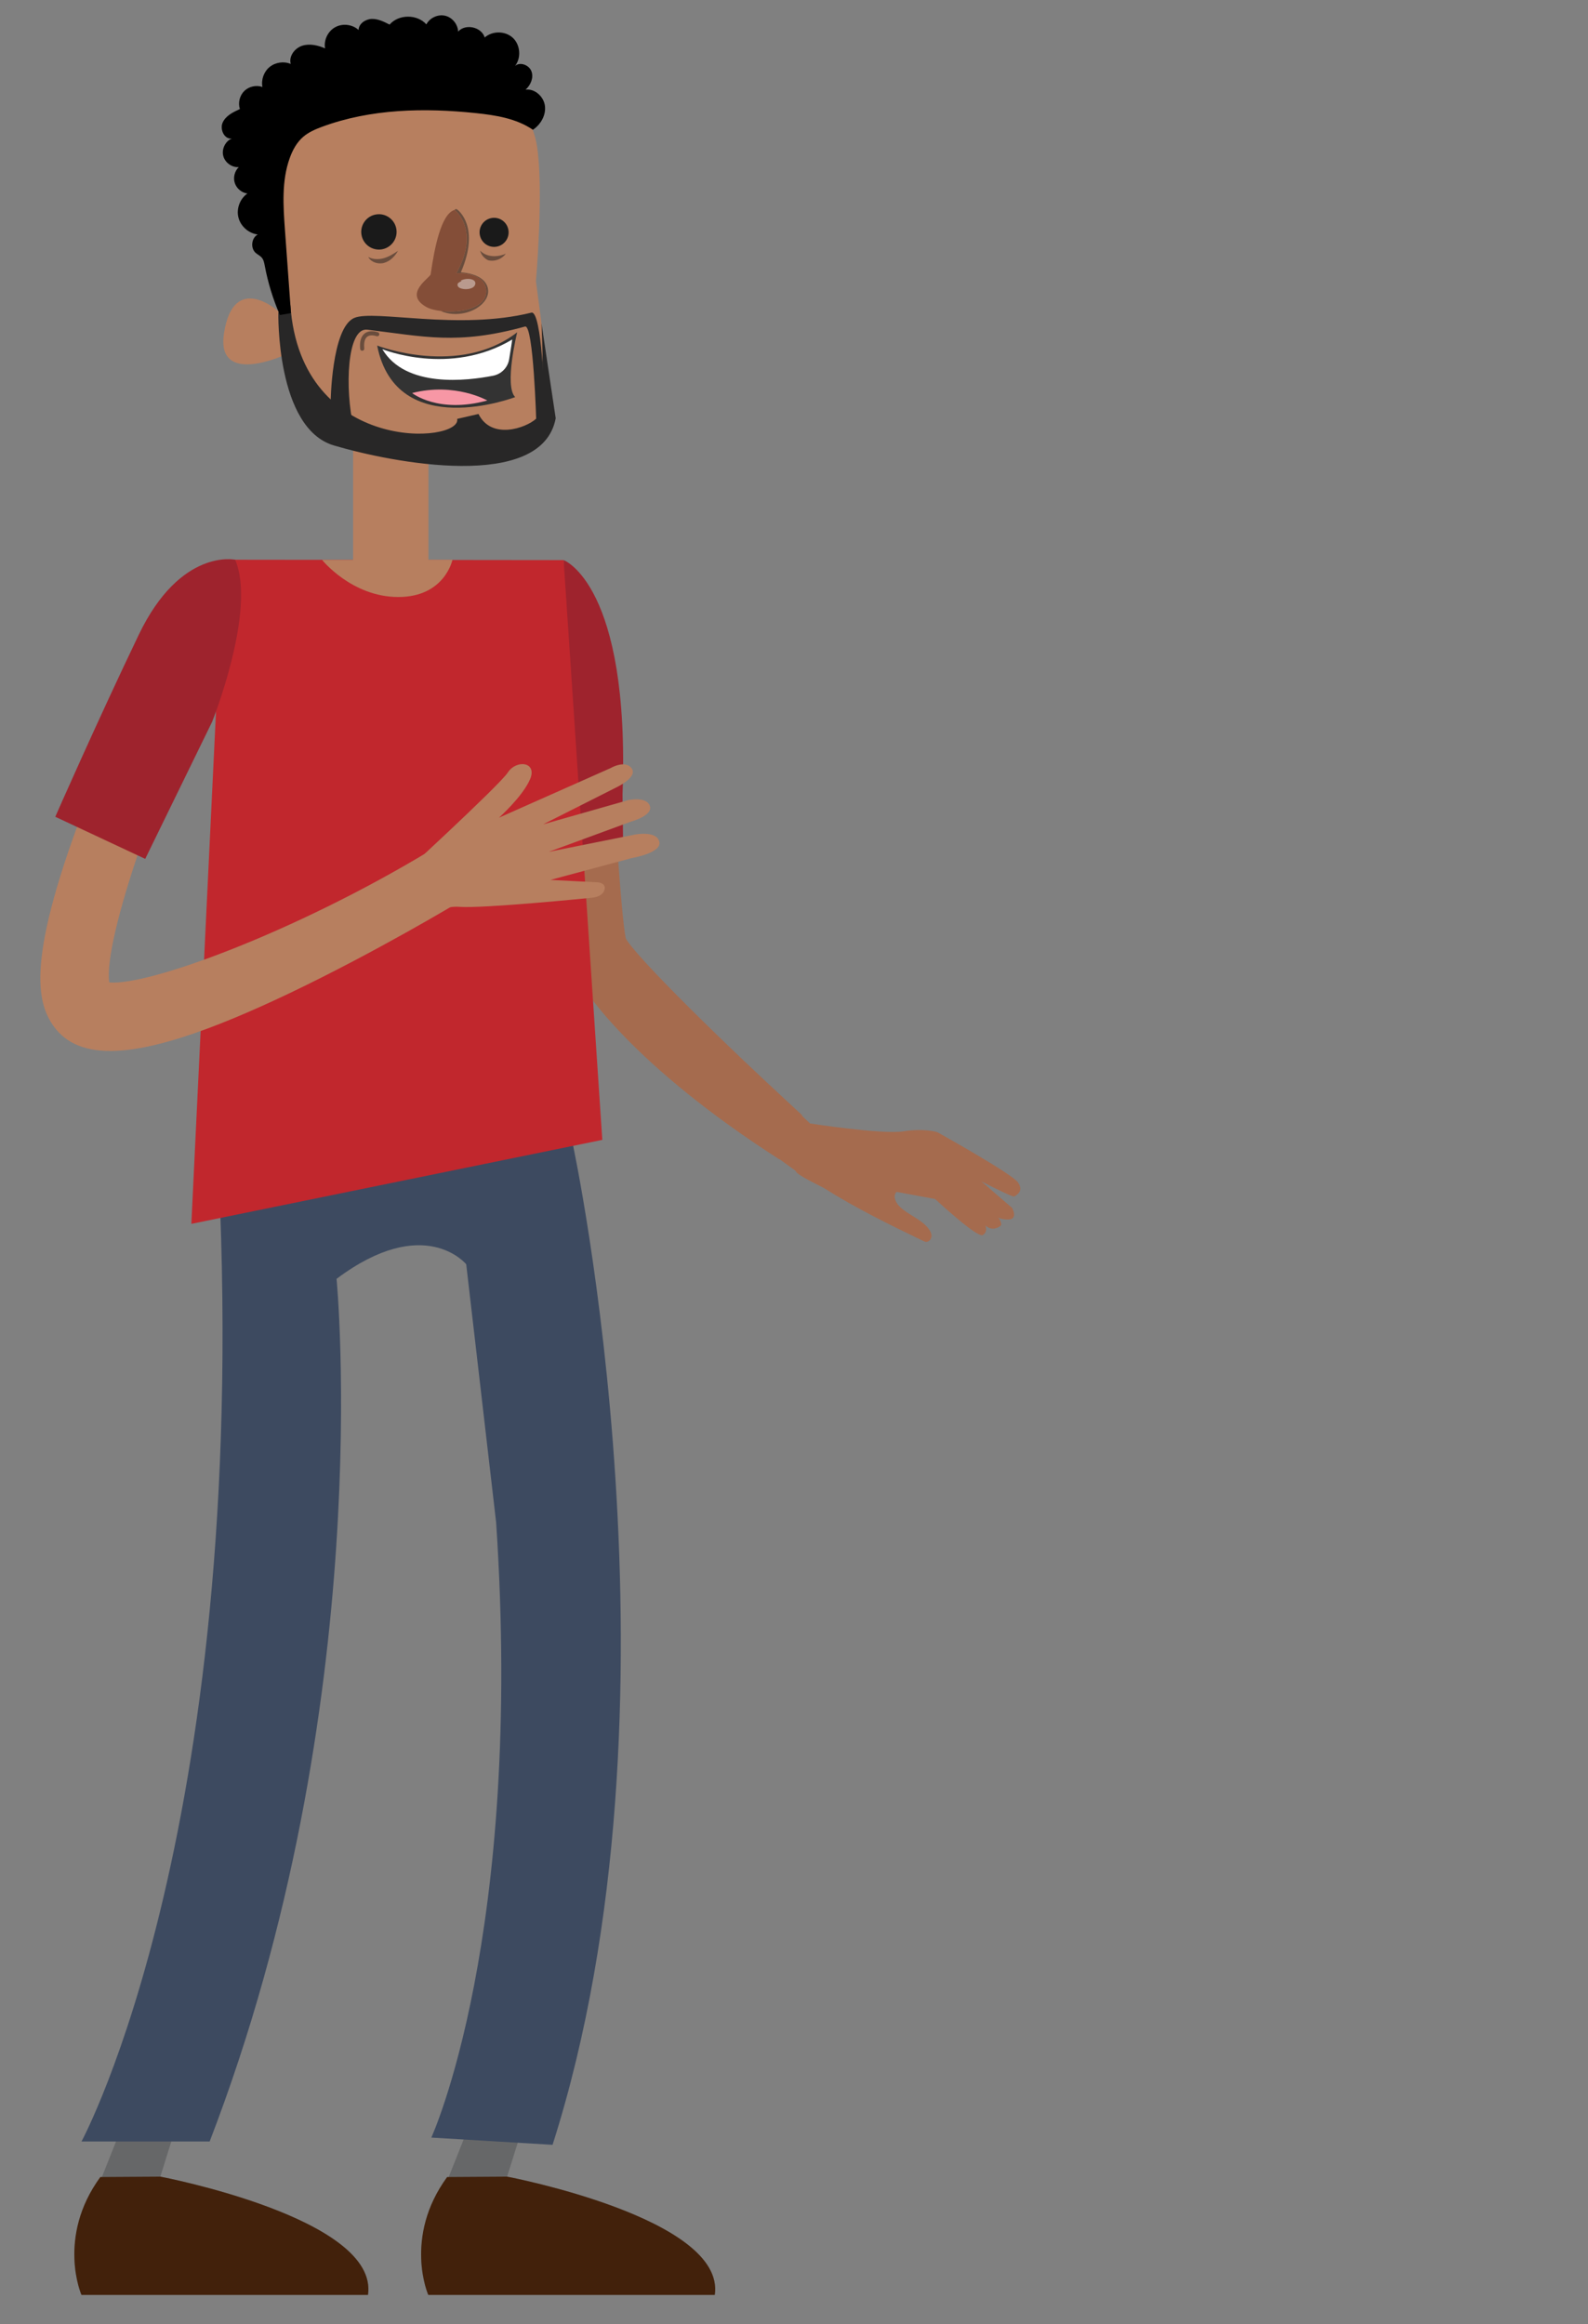 <?xml version="1.0" encoding="UTF-8"?>
<svg width="207px" height="303px" viewBox="0 0 207 303" version="1.1" xmlns="http://www.w3.org/2000/svg" xmlns:xlink="http://www.w3.org/1999/xlink">
    <rect x="0" y="0" width="207" height="303" fill="#808080" stroke="none"/>
    <!-- Generator: sketchtool 50.2 (55047) - http://www.bohemiancoding.com/sketch -->
    <title>etienne-outside</title>
    <desc>Created with sketchtool.</desc>
    <defs/>
    <g id="Page-1" stroke="none" stroke-width="1" fill-rule="evenodd">
        <g id="etienne-outside">
            <g id="!etienne" transform="translate(5, 2)">
                <path d="M75.583,277.165 L77.017,281.755 C77.017,281.755 48.476,287.175 49.951,297.175 L87.294,297.175 C87.294,297.175 90.57,290.155 84.837,282.315 L81.398,273.665 L76.157,276.535 L75.583,277.165" id="Fill-1188" fill="#666768" transform="translate(69.061, 285.42) scale(-1, 1) translate(-69.061, -285.42) "/>
                <path d="M77.017,281.755 C77.017,281.755 48.476,287.175 49.951,297.175 L87.294,297.175 C87.294,297.175 90.57,289.655 84.837,281.805 L77.017,281.755" id="Fill-1189" fill="#42210B" transform="translate(69.061, 289.465) scale(-1, 1) translate(-69.061, -289.465) "/>
                <path d="M30.379,277.165 L31.812,281.755 C31.812,281.755 3.272,287.175 4.746,297.175 L42.09,297.175 C42.09,297.175 45.365,290.155 39.633,282.315 L36.193,273.665 L30.952,276.535 L30.379,277.165" id="Fill-1190" fill="#666768" transform="translate(23.856, 285.42) scale(-1, 1) translate(-23.856, -285.42) "/>
                <path d="M31.812,281.755 C31.812,281.755 3.272,287.175 4.746,297.175 L42.09,297.175 C42.09,297.175 45.365,289.655 39.633,281.805 L31.812,281.755" id="Fill-1191" fill="#42210B" transform="translate(23.856, 289.465) scale(-1, 1) translate(-23.856, -289.465) "/>
                <path d="M11.885,147.145 C11.885,147.145 -3.825,220.065 14.519,277.605 L30.325,276.665 C30.325,276.665 18.272,250.455 21.876,196.465 L25.776,162.815 C25.776,162.815 31.212,156.125 42.677,164.715 C42.677,164.715 37.272,220.175 59.219,277.175 L75.926,277.175 C75.926,277.175 53.323,235.515 58.237,147.345 L11.885,147.145" id="Fill-1192" fill="#3D4A60" transform="translate(40.774, 212.375) scale(-1, 1) translate(-40.774, -212.375) "/>
                <path d="M68.88,149.138 L65.902,143.388 C75.838,134.278 87.315,123.018 88.885,120.368 C89.556,117.418 90.777,97.798 91.575,80.238 L99.567,80.598 C99.045,92.088 97.695,119.238 96.451,123.008 C95.183,126.838 87.486,137.208 68.88,149.138" id="Fill-1555" fill="#A56B4E" transform="translate(82.734, 114.688) scale(-1, 1) translate(-82.734, -114.688) "/>
                <path d="M75.641,71.018 C75.641,71.018 66.961,74.168 67.961,101.538 L67.881,108.738 L76.23,108.778 L75.641,71.018" id="Fill-1556" fill="#9E232D" transform="translate(72.055, 89.898) scale(-1, 1) translate(-72.055, -89.898) "/>
                <polyline id="Fill-1558" fill="#C1272D" transform="translate(46.728, 114.258) scale(-1, 1) translate(-46.728, -114.258) " points="24.986 71.018 69.348 70.968 73.512 157.548 19.944 146.598 24.986 71.018"/>
                <polygon id="Fill-1559" fill="#B77F5F" transform="translate(45.94, 64.663) scale(-1, 1) translate(-45.94, -64.663) " points="41.032 73.078 50.849 73.078 50.849 56.248 41.032 56.248"/>
                <path d="M59.333,44.348 C59.333,44.348 58.534,54.388 52.615,55.928 C46.697,57.458 35.505,59.648 29.166,57.608 C22.828,55.578 24.243,50.978 24.243,50.978 L26.398,34.658 C26.398,34.658 25.35,22.648 26.274,16.958 C27.199,11.278 33.004,6.668 34.269,5.048 C35.534,3.418 45.477,-0.072 52.122,4.178 C58.767,8.428 63.185,11.098 62.925,13.728 C62.664,16.348 59.933,38.608 59.933,38.608 C59.933,38.608 65.796,33.308 67.059,41.438 C68.134,48.348 59.333,44.348 59.333,44.348" id="Fill-1560" fill="#B77F5F" transform="translate(45.629, 30.292) scale(-1, 1) translate(-45.629, -30.292) "/>
                <path d="M42.118,27.858 C42.322,26.608 43.506,25.748 44.762,25.958 C46.018,26.158 46.87,27.348 46.666,28.598 C46.462,29.858 45.278,30.708 44.022,30.508 C42.766,30.298 41.913,29.118 42.118,27.858" id="Fill-1561" fill="#1A1A1A" transform="translate(44.392, 28.232) scale(-1, 1) translate(-44.392, -28.232) "/>
                <path d="M57.539,27.988 C57.706,26.958 58.678,26.248 59.71,26.418 C60.742,26.588 61.442,27.558 61.274,28.588 C61.106,29.628 60.134,30.328 59.102,30.158 C58.071,29.988 57.37,29.018 57.539,27.988" id="Fill-1562" fill="#1A1A1A" transform="translate(59.407, 28.289) scale(-1, 1) translate(-59.407, -28.289) "/>
                <path d="M56.705,38.938 C56.411,38.938 56.12,38.908 55.838,38.868 C55.088,38.748 54.398,38.478 53.864,38.128 C52.879,37.498 52.354,36.608 52.457,35.758 C52.679,33.928 55.063,33.568 56.001,33.498 C53.436,27.588 56.354,25.398 56.481,25.308 C56.525,25.278 56.575,25.258 56.625,25.258 C56.701,25.258 56.776,25.298 56.824,25.368 C56.824,25.368 53.415,27.938 56.598,33.618 C56.598,33.618 56.492,33.608 56.314,33.608 C55.444,33.608 52.861,33.788 52.716,35.838 C52.573,37.838 55.129,38.608 57.444,38.608 C57.854,38.608 58.256,38.588 58.634,38.538 C58.009,38.818 57.349,38.938 56.705,38.938" id="Fill-1563" fill="#6A4D3D" transform="translate(55.539, 32.098) scale(-1, 1) translate(-55.539, -32.098) "/>
                <path d="M53.445,25.368 C53.445,25.368 50.036,27.938 53.219,33.618 C53.219,33.618 49.512,33.368 49.337,35.838 C49.119,38.898 55.226,39.078 57.111,38.028 C60.203,36.298 56.625,34.208 56.56,33.758 C56.055,30.258 55.194,25.878 53.445,25.368" id="Fill-1566" fill="#844E38" transform="translate(53.849, 31.988) scale(-1, 1) translate(-53.849, -31.988) "/>
                <path d="M45.33,32.338 C45.142,32.338 44.954,32.318 44.776,32.258 C43.999,32.028 43.397,31.398 43,30.698 C43.576,31.088 44.179,31.468 44.85,31.658 C45.133,31.738 45.429,31.778 45.724,31.778 C46.13,31.778 46.531,31.698 46.883,31.498 C46.593,32.048 45.96,32.338 45.33,32.338" id="Fill-1567" fill="#6A4D3D" transform="translate(44.941, 31.518) scale(-1, 1) translate(-44.941, -31.518) "/>
                <path d="M59.391,31.988 C58.692,31.988 57.99,31.638 57.585,31.068 C58.045,31.278 58.565,31.398 59.075,31.398 C59.777,31.398 60.459,31.178 60.936,30.668 C60.798,31.218 60.403,31.688 59.89,31.928 C59.726,31.968 59.559,31.988 59.391,31.988" id="Fill-1568" fill="#6A4D3D" transform="translate(59.26, 31.328) scale(-1, 1) translate(-59.26, -31.328) "/>
                <path d="M55.879,35.698 C55.712,35.698 55.546,35.678 55.383,35.638 C55.167,35.588 54.951,35.498 54.801,35.338 C54.652,35.178 54.585,34.918 54.687,34.728 C54.783,34.538 54.997,34.448 55.203,34.398 C55.339,34.368 55.479,34.358 55.619,34.358 C55.946,34.358 56.273,34.438 56.56,34.588 L56.429,34.618 C56.584,34.748 56.838,34.798 56.933,34.978 C57.004,35.128 56.951,35.308 56.841,35.418 C56.731,35.528 56.576,35.588 56.422,35.628 C56.245,35.678 56.062,35.698 55.879,35.698" id="Fill-1569" fill="#B99A8E" transform="translate(55.801, 35.028) scale(-1, 1) translate(-55.801, -35.028) "/>
                <path d="M44.159,43.728 C44.151,43.728 44.143,43.728 44.135,43.728 L44.083,43.718 C43.962,43.688 43.879,43.568 43.892,43.438 C43.94,42.908 43.913,42.208 43.509,41.898 C43.331,41.758 43.109,41.718 42.903,41.718 C42.579,41.718 42.295,41.828 42.291,41.828 C42.259,41.838 42.227,41.838 42.195,41.838 C42.087,41.838 41.986,41.778 41.944,41.668 C41.892,41.528 41.962,41.378 42.1,41.318 C42.125,41.318 42.475,41.178 42.901,41.178 C43.202,41.178 43.542,41.248 43.832,41.468 C44.315,41.838 44.515,42.518 44.427,43.488 C44.415,43.628 44.297,43.728 44.159,43.728" id="Fill-1572" fill="#6A4D3D" transform="translate(43.187, 42.453) scale(-1, 1) translate(-43.187, -42.453) "/>
                <path d="M62.416,43.048 C62.416,43.048 51.741,47.188 44.164,41.318 C44.164,41.318 45.882,48.288 44.428,49.768 C44.428,49.768 59.929,55.688 62.416,43.048" id="Fill-1573" fill="#333333" transform="translate(53.29, 46.236) scale(-1, 1) translate(-53.29, -46.236) "/>
                <path d="M44.841,42.258 C44.841,42.258 45.036,43.648 45.247,44.858 C45.433,45.928 46.256,46.758 47.319,46.978 C50.776,47.658 58.752,48.608 61.772,43.518 C61.772,43.518 52.992,47.128 44.841,42.258" id="Fill-1574" fill="#FFFFFF" transform="translate(53.306, 44.892) scale(-1, 1) translate(-53.306, -44.892) "/>
                <path d="M48.722,50.208 C48.722,50.208 52.938,47.808 58.523,49.238 C58.523,49.238 55.13,51.968 48.722,50.208" id="Fill-1575" fill="#F797A5" transform="translate(53.622, 49.792) scale(-1, 1) translate(-53.622, -49.792) "/>
                <path d="M67.436,38.718 C67.436,38.718 67.773,53.818 60.204,56.068 C52.635,58.318 33.073,62.128 31.281,52.528 L33.139,40.108 C33.139,40.108 32.518,51.378 33.845,52.598 C35.173,53.808 39.665,55.378 41.345,51.968 L44.125,52.608 C43.489,55.808 64.514,57.348 65.864,37.788 L67.436,38.718" id="Fill-1576" fill="#282727" transform="translate(49.359, 48.266) scale(-1, 1) translate(-49.359, -48.266) "/>
                <path d="M61.214,40.978 C63.86,40.668 64.16,48.708 62.986,53.718 L65.984,50.518 C65.984,50.518 65.888,40.728 62.905,39.448 C60.313,38.328 49.334,41.118 39.82,38.758 C38.428,38.408 38.098,50.308 38.098,50.308 L39.173,53.118 C39.173,53.118 39.533,40.258 40.643,40.568 C49.456,43.008 53.836,41.858 61.214,40.978" id="Fill-1577" fill="#282727" transform="translate(52.041, 46.235) scale(-1, 1) translate(-52.041, -46.235) "/>
                <path d="M63.834,19.788 C64.375,20.308 64.584,21.148 64.35,21.858 C64.117,22.578 63.452,23.128 62.708,23.228 C63.68,23.908 64.166,25.208 63.875,26.358 C63.585,27.508 62.537,28.428 61.359,28.568 C62.185,29.018 62.333,30.338 61.63,30.968 C61.379,31.188 61.055,31.328 60.836,31.588 C60.585,31.878 60.512,32.278 60.441,32.658 C60.027,34.858 59.365,37.018 58.47,39.068 C57.989,38.988 57.508,38.898 57.026,38.818 C57.289,35.198 57.551,31.578 57.813,27.958 C58.04,24.828 58.254,21.588 57.197,18.628 C56.82,17.568 56.266,16.548 55.411,15.818 C54.715,15.228 53.858,14.858 53.001,14.538 C46.64,12.178 39.655,12.038 32.907,12.748 C30.317,13.018 27.64,13.448 25.489,14.918 C24.477,14.238 23.771,13.028 23.922,11.808 C24.074,10.598 25.234,9.528 26.445,9.688 C25.784,9.098 25.374,8.138 25.676,7.308 C25.978,6.478 27.158,6.018 27.822,6.598 C26.993,5.548 27.121,3.858 28.1,2.938 C29.078,2.018 30.767,1.998 31.772,2.888 C32.19,1.508 34.28,1.048 35.241,2.118 C35.272,1.158 36.01,0.258 36.948,0.048 C37.886,-0.162 38.937,0.328 39.379,1.178 C40.579,-0.172 42.991,-0.162 44.176,1.208 C44.905,0.828 45.677,0.448 46.498,0.468 C47.319,0.498 48.184,1.078 48.217,1.908 C49.024,1.168 50.308,1.018 51.263,1.548 C52.218,2.068 52.774,3.238 52.582,4.308 C53.524,3.898 54.601,3.648 55.578,3.968 C56.554,4.288 57.335,5.348 57.057,6.338 C57.952,5.958 59.05,6.118 59.804,6.728 C60.558,7.338 60.935,8.388 60.747,9.338 C61.549,9.058 62.503,9.268 63.111,9.858 C63.719,10.458 63.95,11.408 63.685,12.218 C64.571,12.618 65.53,13.088 65.931,13.978 C66.333,14.868 65.702,16.208 64.74,16.048 C65.575,16.408 66.075,17.418 65.86,18.298 C65.646,19.188 64.743,19.848 63.834,19.788" id="Fill-1578" fill="#000000" transform="translate(44.978, 19.534) scale(-1, 1) translate(-44.978, -19.534) "/>
                <path d="M36.983,70.968 L53.983,70.988 C53.983,70.988 50.108,75.828 44.045,75.828 C37.983,75.828 36.983,70.968 36.983,70.968" id="Fill-1579" fill="#B77F5F" transform="translate(45.483, 73.398) scale(-1, 1) translate(-45.483, -73.398) "/>
                <path d="M45.832,135.008 C40.609,135.008 32.992,132.508 22.337,127.418 C11.109,122.048 0.696,115.788 0.258,115.518 L4.356,109.018 C21.865,119.568 40.985,126.578 45.968,126.068 C46.741,120.618 39.651,99.318 28.899,77.908 L36.119,73.668 C36.353,74.128 41.91,85.228 46.949,97.528 C56.577,121.038 55.694,127.768 53.561,131.258 C52.036,133.748 49.536,135.008 45.832,135.008" id="Fill-1580" fill="#B77F5F" transform="translate(27.603, 104.338) scale(-1, 1) translate(-27.603, -104.338) "/>
                <path d="M80.968,112.868 C80.968,112.868 67.415,100.438 66.281,98.708 C65.148,96.978 62.399,97.318 63.384,99.598 C64.369,101.868 67.434,104.598 67.434,104.598 L52.896,98.138 C52.896,98.138 50.948,96.988 50.123,98.188 C49.298,99.388 52.33,100.748 52.33,100.748 L61.681,105.468 L50.584,102.308 C50.584,102.308 48.243,101.778 47.769,103.048 C47.294,104.318 50.194,105.098 50.194,105.098 L60.935,109.048 L49.716,106.798 C49.716,106.798 46.911,106.238 46.53,107.718 C46.149,109.208 50.151,109.868 50.151,109.868 L60.727,112.708 L54.465,113.028 C54.465,113.028 53.362,113.148 53.705,114.088 C54.048,115.018 55.468,115.048 55.468,115.048 C55.468,115.048 69.458,116.458 72.622,116.218 C75.785,115.988 80.274,119.028 80.274,119.028 L80.963,113.308 L80.968,112.868" id="Fill-1581" fill="#B77F5F" transform="translate(63.737, 108.321) scale(-1, 1) translate(-63.737, -108.321) "/>
                <path d="M2.981,70.968 C2.981,70.968 10.106,69.418 15.544,80.748 C20.981,92.078 26.426,104.478 26.426,104.478 L14.703,109.968 L5.981,92.098 C5.981,92.098 0.148,77.528 2.981,70.968" id="Fill-1582" fill="#9E232D" transform="translate(14.316, 90.433) scale(-1, 1) translate(-14.316, -90.433) "/>
                <path d="M114.313,144.458 C114.313,144.458 104.951,145.918 102.156,145.488 C99.36,145.048 97.716,145.598 97.716,145.598 C97.716,145.598 88.025,150.988 87.22,152.128 C86.416,153.268 87.354,153.778 87.694,153.978 C87.846,154.068 89.827,153.108 91.966,152.018 L87.972,155.468 C87.972,155.468 87.122,156.978 88.502,156.978 C89.289,156.968 89.619,156.828 89.764,156.708 C89.576,156.998 89.246,157.578 89.458,157.778 C89.744,158.038 90.603,158.538 91.456,157.748 C91.456,157.748 91.079,158.578 91.795,159.008 C92.51,159.428 98.007,154.308 98.007,154.308 L103.03,153.378 L103.106,153.458 C103.525,154.038 103.097,154.858 102.574,155.348 C101.446,156.398 99.863,156.928 98.899,158.128 C98.661,158.428 98.46,158.778 98.48,159.158 C98.499,159.538 98.815,159.918 99.194,159.898 C99.334,159.888 99.464,159.818 99.59,159.758 C103.965,157.648 108.322,155.518 112.433,152.918 C112.851,152.658 116.172,151.138 116.174,150.648 L128,142.078 L119.562,139.468 L114.313,144.458" id="Fill-1554" fill="#A56B4E" transform="translate(107.451, 149.684) scale(-1, 1) translate(-107.451, -149.684) "/>
            </g>
        </g>
    </g>
</svg>